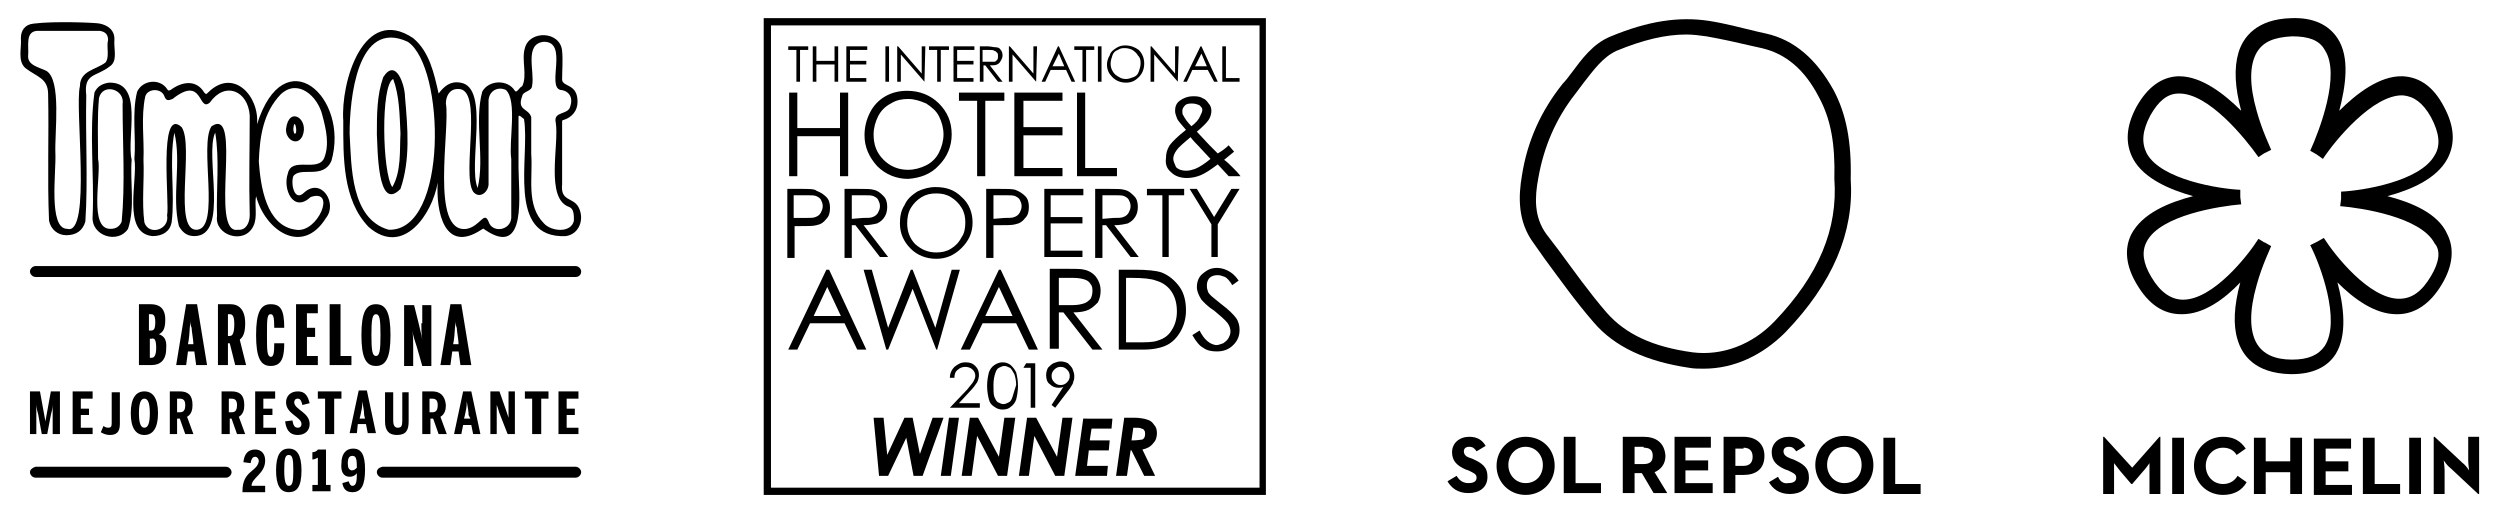 <?xml version="1.0" encoding="utf-8"?>
<!-- Generator: Adobe Illustrator 24.3.0, SVG Export Plug-In . SVG Version: 6.00 Build 0)  -->
<svg version="1.1" id="Capa_1" xmlns="http://www.w3.org/2000/svg" xmlns:xlink="http://www.w3.org/1999/xlink" x="0px" y="0px"
	 viewBox="0 0 275.3 56.5" style="enable-background:new 0 0 275.3 56.5;" xml:space="preserve">
<path d="M195.8,52.5l-1,0.6c0.4,0.7,1.1,1.3,2.3,1.3c1.2,0,2.1-0.6,2.1-1.8c0-1.1-0.6-1.5-1.7-2l-0.3-0.1c-0.5-0.2-0.8-0.4-0.8-0.8
	c0-0.3,0.2-0.5,0.6-0.5c0.4,0,0.6,0.2,0.8,0.5l1-0.6c-0.4-0.7-1-1-1.8-1c-1.1,0-1.9,0.7-1.9,1.7c0,1,0.6,1.5,1.5,1.9l0.3,0.1
	c0.6,0.3,0.9,0.4,0.9,0.8c0,0.4-0.3,0.6-0.9,0.6C196.4,53.3,196,53,195.8,52.5 M192,49.3c0.6,0,1,0.3,1,1c0,0.7-0.4,1-1,1h-0.9v-1.9
	H192z M192,48.1h-2.2v6.2h1.3v-2h0.9c1.3,0,2.3-0.6,2.3-2.1C194.3,48.8,193.3,48.1,192,48.1 M188.5,48.1h-4.1v6.2h4.2v-1.1h-3v-1.4
	h2.5v-1.1h-2.5v-1.4h2.8V48.1z M181,49.3c0.6,0,1,0.2,1,0.9c0,0.7-0.4,0.9-1,0.9h-1v-1.9H181z M181,48.1h-2.3v6.2h1.3v-2.2h0.8
	l1.3,2.2h1.5l-1.4-2.3c0.7-0.3,1.2-0.9,1.2-1.8C183.3,48.7,182.3,48.1,181,48.1 M173.5,48.1h-1.3v6.2h4.1v-1.1h-2.8V48.1z
	 M161.2,49.7c0-0.3,0.2-0.5,0.6-0.5c0.4,0,0.6,0.2,0.8,0.5l1-0.6c-0.4-0.7-1-1-1.8-1c-1.1,0-1.9,0.7-1.9,1.7c0,1,0.6,1.5,1.5,1.9
	l0.3,0.1c0.6,0.3,0.9,0.4,0.9,0.8c0,0.4-0.3,0.6-0.9,0.6c-0.6,0-1-0.3-1.3-0.8l-1,0.6c0.4,0.7,1.1,1.3,2.3,1.3
	c1.2,0,2.1-0.6,2.1-1.8c0-1.1-0.6-1.5-1.7-2l-0.3-0.1C161.5,50.3,161.2,50.1,161.2,49.7 M168,49.2c1.1,0,1.9,0.9,1.9,2
	c0,1.2-0.8,2-1.9,2c-1.1,0-1.9-0.9-1.9-2C166.1,50.1,166.9,49.2,168,49.2 M168,48.1c-1.8,0-3.2,1.4-3.2,3.2c0,1.8,1.4,3.2,3.2,3.2
	c1.8,0,3.2-1.4,3.2-3.2C171.2,49.4,169.8,48.1,168,48.1 M195.4,35.4c-2.5,2.6-5.8,3.8-9,3.4c-4.4-0.6-7.4-2-9.5-4.4
	c-1.9-2.2-3.6-4.6-5.3-6.9l-1.3-1.7c-1.4-1.9-1.3-4.1-0.9-6.2c0.6-3.4,1.9-6.5,4.1-9.3c0.3-0.4,0.6-0.8,0.9-1.2
	c1.1-1.4,2.1-2.8,3.6-3.5c2.9-1.2,5.4-1.8,7.7-1.8c0.7,0,1.5,0.1,2.2,0.2c1.7,0.3,3.5,0.7,5.2,1.1l0.9,0.2c2.6,0.6,4.7,2.3,6.3,5.4
	c1.3,2.4,1.8,5.1,1.7,9l0,0l0,0C202.4,25.2,200.3,30.3,195.4,35.4 M196.6,36.6c5.2-5.4,7.6-11,7.2-16.9c0.1-4.1-0.5-7.2-1.9-9.8
	c-1.9-3.4-4.3-5.5-7.4-6.2l-0.9-0.2c-1.7-0.4-3.5-0.9-5.4-1.2c-3.3-0.5-6.7,0-10.8,1.7c-2,0.8-3.2,2.5-4.4,4.1
	c-0.3,0.4-0.6,0.8-0.9,1.1c-2.4,3-3.9,6.3-4.5,10.1c-0.4,2.3-0.5,5.1,1.3,7.5l1.2,1.7c1.7,2.3,3.4,4.7,5.4,7c2.3,2.7,5.8,4.3,10.5,5
	c0.5,0.1,1.1,0.1,1.6,0.1C191,40.6,194.1,39.1,196.6,36.6 M205,51.2c0,1.2-0.8,2-1.9,2c-1.1,0-1.9-0.9-1.9-2c0-1.2,0.8-2,1.9-2
	C204.3,49.2,205,50.1,205,51.2 M206.3,51.2c0-1.8-1.4-3.2-3.2-3.2c-1.8,0-3.2,1.4-3.2,3.2c0,1.8,1.4,3.2,3.2,3.2
	C204.9,54.4,206.3,53.1,206.3,51.2 M211.5,54.4v-1.1h-2.8v-5.1h-1.3v6.2H211.5z"/>
<path d="M266.6,48.2h-1.3v6.2h1.3V48.2z M260.2,54.4h4.1v-1.1h-2.8v-5.1h-1.3V54.4z M256.1,53.3v-1.4h2.5v-1.1h-2.5v-1.4h2.8v-1.1
	h-4.1v6.2h4.2v-1.1H256.1z M252.2,48.2v2.6h-2.7v-2.6h-1.3v6.2h1.3V52h2.7v2.4h1.3v-6.2H252.2z M241.6,51.3c0,1.8,1.4,3.2,3.2,3.2
	c1.2,0,2.1-0.5,2.6-1.4l-1-0.7c-0.3,0.5-0.8,0.9-1.6,0.9c-1.1,0-1.9-0.9-1.9-2s0.8-2,1.9-2c0.7,0,1.2,0.3,1.5,0.8l1-0.7
	c-0.6-0.9-1.4-1.3-2.5-1.3C243,48.1,241.6,49.5,241.6,51.3 M240.5,48.2h-1.3v6.2h1.3V48.2z M234.8,51.5l-3.1-3.4h-0.1v6.3h1.2v-2.3
	c0-0.4,0-1.1,0-1.1s0.4,0.5,0.7,0.9l1.2,1.4h0.1l1.2-1.4c0.3-0.3,0.7-0.9,0.7-0.9s0,0.7,0,1.1v2.3h1.2v-6.3h-0.1L234.8,51.5z
	 M267.7,30.4c-1,1.7-2.1,2.5-3.5,2.5h0c-3.3,0-7.1-4.8-8.3-6.7l-0.7,0.4l-0.8,0.4c1.1,2.1,3.4,8.3,1.6,11.1c-0.7,1-1.8,1.5-3.6,1.5
	c-1.9,0-3.2-0.6-3.9-1.8c-0.8-1.4-0.8-3.6,0-6.4c0.6-2.2,1.5-4,1.6-4.3l-0.7-0.4c0,0-0.1,0-0.2-0.1l-0.5-0.3c-1.2,1.9-5,6.7-8.3,6.7
	h0c-1.3,0-2.5-0.8-3.5-2.5c-0.9-1.5-1.1-2.8-0.5-3.9c1.5-2.9,8-3.9,10.4-4.1l-0.1-0.8l0-0.8c-2.3-0.1-8.7-1.1-10.3-4
	c-0.6-1.2-0.5-2.5,0.4-4.2c0.9-1.6,1.9-2.4,3.1-2.4c3.3-0.1,7.4,5,8.8,7l0.6-0.4c0.4-0.2,0.8-0.4,0.8-0.4c-0.1-0.3-1-2.1-1.6-4.3
	c-0.8-2.8-0.8-5,0-6.4c0.7-1.2,1.9-1.7,3.9-1.8c1.8,0,3,0.4,3.6,1.5c1.8,2.7-0.6,8.9-1.6,11.1l0.7,0.4l0.7,0.5c1.3-2,5.5-7.1,8.8-7
	c1.2,0.1,2.2,0.8,3.1,2.4c0.9,1.7,1.1,3.1,0.4,4.2c-1.6,2.9-8,3.9-10.3,4l0,0.8l-0.1,0.8c2.4,0.2,8.9,1.2,10.4,4.1
	C268.8,27.6,268.6,28.9,267.7,30.4 M262.9,21.6c2.6-0.7,5.4-1.9,6.6-4.1c0.9-1.7,0.8-3.6-0.4-5.8c-1.1-2.1-2.6-3.2-4.5-3.3
	c-2.5-0.1-5.1,1.9-7,3.8c0.7-2.7,1.2-5.9-0.2-8c-1-1.5-2.7-2.3-5.1-2.2c-3.8,0.1-5.3,2.1-5.8,3.8c-0.5,1.7-0.4,3.8,0.3,6.4
	c-1.9-1.9-4.4-3.8-6.8-3.8c-0.1,0-0.1,0-0.2,0c-1.8,0.1-3.3,1.2-4.5,3.3c-1.2,2.2-1.3,4.1-0.4,5.8c1.2,2.2,4.1,3.4,6.6,4.1
	c-2.7,0.7-5.6,1.9-6.8,4.2c-0.8,1.6-0.6,3.5,0.6,5.5c1.3,2.2,2.9,3.3,4.9,3.3h0.1c2.4,0,4.7-1.7,6.4-3.5c-0.7,2.6-0.8,4.7-0.3,6.3
	c0.5,1.7,1.9,3.7,5.8,3.8c0.1,0,0.1,0,0.2,0c2.3,0,3.9-0.8,4.8-2.2c1.3-2.1,0.9-5.3,0.2-7.9c1.8,1.8,4.1,3.5,6.5,3.5h0.1
	c1.9,0,3.6-1.1,4.9-3.3c1.2-2,1.4-3.9,0.6-5.5C268.5,23.5,265.6,22.3,262.9,21.6 M273,54.4v-6.3h-1.2v2.6c0,0.4,0.1,1.1,0.1,1.1
	s-0.4-0.6-0.7-0.8l-3.1-2.9h-0.1v6.3h1.2v-2.6c0-0.4-0.1-1.1-0.1-1.1s0.4,0.6,0.7,0.8l3.1,2.9H273z"/>
<path d="M41.5,52c0,0.3,0.3,0.6,0.6,0.6h21.3c0.3,0,0.6-0.3,0.6-0.6c0-0.3-0.3-0.6-0.6-0.6H42.1C41.7,51.5,41.5,51.7,41.5,52
	 M62.4,47.1v-1.4h0.9V45h-0.9v-1.1h1.3v-0.8h-2.2v4.7h2.2v-0.7H62.4z M59.6,47.8v-3.9h0.8v-0.8h-2.6v0.8h0.8v3.9H59.6z M56,43.1V46
	h0c-0.1-0.3-0.2-0.6-0.3-0.9l-0.7-2H54v4.7h0.7v-3.2h0c0.1,0.2,0.2,0.6,0.3,0.9l0.9,2.3h0.8v-4.7H56z M46.4,35.6
	c0,0.5,0,1.2,0.1,1.8h0c-0.1-0.6-0.3-1.3-0.4-1.8l-0.5-2h-1.1v6.7h1v-2.1c0-0.4,0-1.4-0.1-1.8h0c0.1,0.6,0.3,1.2,0.5,1.8l0.6,2.1h1
	v-6.7h-1V35.6z M44.3,43.1v3.2c0,0.6-0.1,0.8-0.5,0.8c-0.3,0-0.5-0.2-0.5-0.8v-3.1h-0.9v3.2c0,1,0.4,1.5,1.3,1.5
	c1,0,1.3-0.5,1.3-1.5v-3.2H44.3z M41.9,36.9c0,1.7-0.1,2.3-0.5,2.3c-0.4,0-0.5-0.6-0.5-2.3s0.1-2.3,0.5-2.3
	C41.8,34.6,41.9,35.1,41.9,36.9 M43,36.9c0-2.5-0.5-3.4-1.6-3.4c-1.1,0-1.6,0.9-1.6,3.4c0,2.5,0.5,3.4,1.6,3.4
	C42.5,40.3,43,39.4,43,36.9 M47.6,43.9c0.4,0,0.6,0.2,0.6,0.7c0,0.6-0.2,0.8-0.6,0.8h-0.3v-1.5H47.6z M47.6,43.1h-1.1v4.7h0.9v-1.7
	h0.3l0.6,1.7h0.9l-0.7-1.9c0.5-0.3,0.6-0.8,0.6-1.3C49,43.5,48.4,43.1,47.6,43.1 M49.9,37.9c0.1-0.4,0.2-1.5,0.2-1.8
	c0-0.2,0.1-0.5,0.1-0.7h0c0,0.3,0,0.5,0.1,0.7c0,0.3,0.2,1.4,0.2,1.8H49.9z M49.6,33.5l-1.1,6.7h1.1l0.2-1.5h0.7l0.2,1.5h1.2
	l-1.1-6.7H49.6z M51.8,46.1h-0.7l0.1-0.4c0.1-0.5,0.2-0.8,0.2-1.5h0c0.1,0.7,0.2,1,0.2,1.5L51.8,46.1z M52.9,47.8l-1-4.7H51l-1,4.7
	h0.8l0.2-1h0.9l0.2,1H52.9z M39.6,46.1l0.1-0.4c0.1-0.5,0.2-0.8,0.2-1.5h0c0.1,0.7,0.2,1,0.2,1.5l0.1,0.4H39.6z M39.4,46.7h0.9
	l0.2,1h0.9l-1-4.7h-0.9l-1,4.7h0.8L39.4,46.7z M36.3,40.2h2.4v-1h-1.2v-5.7h-1.2V40.2z M38.3,51c0-0.6,0.2-0.8,0.5-0.8
	c0.4,0,0.5,0.3,0.5,1.3c-0.2,0.2-0.3,0.3-0.6,0.3C38.4,51.7,38.3,51.5,38.3,51 M38.5,52.5c0.3,0,0.6-0.1,0.8-0.4
	c0,1-0.1,1.4-0.5,1.4c-0.2,0-0.3-0.2-0.4-0.5l-0.7,0.2c0.1,0.6,0.4,1,1.1,1c1,0,1.4-0.8,1.4-2.5c0-1.6-0.4-2.3-1.3-2.3
	c-0.9,0-1.3,0.7-1.3,1.6C37.5,51.9,37.8,52.5,38.5,52.5 M36.8,47.8v-3.9h0.8v-0.8h-2.6v0.8h0.8v3.9H36.8z M35,53.4h-0.6v0.7h2v-0.7
	h-0.5v-3.9H35c-0.1,0.2-0.4,0.3-0.6,0.3v0.8c0.2,0,0.4-0.1,0.6-0.2V53.4z M33.8,39.2v-2.1h0.9v-1h-0.9v-1.6H35v-1h-2.4v6.7H35v-1
	H33.8z M32.8,47.9c0.8,0,1.3-0.5,1.3-1.2c0-1.3-1.7-1.6-1.7-2.4c0-0.2,0.1-0.4,0.4-0.4c0.3,0,0.4,0.3,0.5,0.7l0.8-0.2
	c-0.2-0.8-0.5-1.3-1.3-1.3c-0.8,0-1.3,0.5-1.3,1.2c0,1.3,1.7,1.6,1.7,2.4c0,0.2-0.1,0.4-0.4,0.4c-0.4,0-0.5-0.3-0.6-0.8l-0.8,0.1
	C31.5,47.2,31.8,47.9,32.8,47.9 M31.3,51.8c0-1.3,0.1-1.7,0.5-1.7c0.4,0,0.5,0.4,0.5,1.7c0,1.3-0.1,1.7-0.5,1.7
	C31.5,53.5,31.3,53.1,31.3,51.8 M30.4,51.8c0,1.7,0.5,2.4,1.4,2.4c0.9,0,1.4-0.6,1.4-2.4c0-1.7-0.5-2.4-1.4-2.4
	C30.9,49.4,30.4,50.1,30.4,51.8 M29.4,36.9c0-1.7,0-2.3,0.4-2.3c0.3,0,0.4,0.3,0.4,1.5l1.1,0c0-2-0.4-2.6-1.5-2.6
	c-1.1,0-1.6,0.9-1.6,3.4s0.5,3.4,1.6,3.4c1.3,0,1.5-1.1,1.5-2.5l-1.1,0c0,1.2-0.1,1.5-0.4,1.5C29.4,39.2,29.4,38.6,29.4,36.9
	 M28.2,47.8h2.2v-0.7H29v-1.4H30V45H29v-1.1h1.3v-0.8h-2.2V47.8z M26.7,54.1v0.1h2.5v-0.7h-1.5c0-0.9,1.5-1.3,1.5-2.8
	c0-0.7-0.4-1.2-1.1-1.2c-0.8,0-1.2,0.5-1.3,1.4l0.8,0.1c0.1-0.6,0.3-0.7,0.5-0.7c0.2,0,0.4,0.2,0.4,0.5C28.3,52,26.7,51.8,26.7,54.1
	 M25.8,35.7c0,1-0.2,1.3-0.5,1.3h-0.2v-2.4h0.2C25.6,34.6,25.8,34.8,25.8,35.7 M27.1,40.2l-0.7-2.8c0.4-0.3,0.6-0.8,0.6-1.8
	c0-1.5-0.7-2.1-1.6-2.1H24v6.7h1.1v-2.4h0.2l0.6,2.4H27.1z M25.2,45.4v-1.5h0.3c0.4,0,0.6,0.2,0.6,0.7c0,0.6-0.2,0.8-0.6,0.8H25.2z
	 M25.2,46.1h0.3l0.6,1.7H27l-0.7-1.9c0.5-0.3,0.6-0.8,0.6-1.3c0-1.1-0.5-1.5-1.4-1.5h-1.1v4.7h0.9V46.1z M3.3,52
	c0,0.3,0.3,0.6,0.6,0.6h21c0.3,0,0.6-0.3,0.6-0.6c0-0.3-0.3-0.6-0.6-0.6h-21C3.6,51.5,3.3,51.7,3.3,52 M19.5,45.4v-1.5h0.3
	c0.4,0,0.6,0.2,0.6,0.7c0,0.6-0.2,0.8-0.6,0.8H19.5z M19.5,47.8v-1.7h0.3l0.6,1.7h0.9l-0.7-1.9c0.5-0.3,0.6-0.8,0.6-1.3
	c0-1.1-0.5-1.5-1.4-1.5h-1.1v4.7H19.5z M20.7,37.9c0.1-0.4,0.2-1.5,0.2-1.8c0-0.2,0.1-0.5,0.1-0.7h0c0,0.3,0,0.5,0.1,0.7
	c0,0.3,0.2,1.4,0.2,1.8H20.7z M20.5,33.5l-1.1,6.7h1.1l0.2-1.5h0.7l0.2,1.5h1.2l-1.1-6.7H20.5z M17.2,38.3c0,0.8-0.2,1.1-0.5,1.1
	h-0.2v-2.1h0.2C17,37.2,17.2,37.4,17.2,38.3 M17.1,35.5c0,0.8-0.2,0.9-0.5,0.9h-0.2v-1.8h0.2C16.9,34.6,17.1,34.7,17.1,35.5
	 M17.5,36.8L17.5,36.8c0.4-0.2,0.7-0.5,0.7-1.6c0-1.3-0.7-1.7-1.6-1.7h-1.3v6.7h1.4c0.9,0,1.6-0.5,1.6-1.8
	C18.4,37.3,18,37,17.5,36.8 M15.9,43.9c0.4,0,0.6,0.5,0.6,1.6c0,1.1-0.2,1.6-0.6,1.6c-0.4,0-0.6-0.5-0.6-1.6
	C15.3,44.4,15.5,43.9,15.9,43.9 M15.9,43.1c-0.9,0-1.5,0.7-1.5,2.4c0,1.7,0.6,2.4,1.5,2.4c0.9,0,1.5-0.7,1.5-2.4
	C17.4,43.8,16.8,43.1,15.9,43.1 M12.3,43.1v3.5c0,0.4-0.1,0.5-0.4,0.5c-0.2,0-0.4-0.1-0.5-0.2l-0.3,0.7c0.2,0.1,0.5,0.3,1,0.3
	c0.7,0,1.1-0.3,1.1-1.2v-3.5H12.3z M8.9,47.1v-1.4h0.9V45H8.9v-1.1h1.3v-0.8H8v4.7h2.2v-0.7H8.9z M4.4,43.1H3.3v4.7H4v-3.3h0
	c0,0.3,0.1,0.8,0.2,1.1l0.4,2.2h0.6l0.4-2.1c0.1-0.4,0.2-0.7,0.2-1.2h0v3.3h0.8v-4.7H5.6L5,46.4h0L4.4,43.1z M11.6,6.9
	c-1.1,0.8-2.8,0.9-2.8,2.6c-0.6,2.3,1.3,16.5-1.4,15.7c-2.1,0-1.2-6.3-1.3-8.3C6,14.6,6.8,8.8,5.1,7.8C4.3,7.4,3,7.2,3.1,6.1
	c0.1-1-0.4-2.8,1.2-2.7c2.2,0,4.5,0,6.7,0c0.6,0.1,0.9,0.4,0.9,1C11.7,5.2,12.1,6.3,11.6,6.9 M12.6,4.3c0-1-0.7-1.5-1.6-1.7
	c-0.3-0.1-5-0.3-7.3,0c-1,0.1-1.4,0.8-1.4,1.6c0.1,1.1-0.4,2.5,0.5,3.3c1.3,1,2.5,1.1,2.5,2.9c0.1,4.6-0.1,9.3,0.1,13.9
	c0.2,1,1,1.6,1.9,1.6c1.1,0,1.8-0.5,2.1-1.5c0.3-4.6,0-9.2,0.1-13.9c-0.3-2.5,1.1-2,2.6-3.2C13,6.7,12.5,5.4,12.6,4.3 M13.4,24.4
	c-0.2,0.5-0.6,0.8-1.2,0.8c-2.5,0.1-1-6-1.4-7.7c0-2.2-0.1-4.5,0.1-6.7c0.4-1.7,2.9-1,2.6,0.7C13.5,15.8,13.8,20.2,13.4,24.4
	 M12,9.1c-0.7,0.1-1.3,0.4-1.6,1.1c-0.6,4.4,0,9.1-0.2,13.6c-0.2,2.2,2.8,3.1,3.9,1.4c0.8-2.4,0.2-5.1,0.4-7.6
	C13.9,15.1,15.9,9,12,9.1 M32.6,14.6c-0.2,0.4-0.3-0.2-0.3-0.4C32.4,13,32.7,14.1,32.6,14.6 M33.3,15c0.8-1.9-1.5-3.4-1.8-0.8
	C31.4,15.3,32.7,16.2,33.3,15 M35.7,17.4c-0.7,1.6-3.6-0.2-4,1.7c-0.6,1.7,0.6,4.4,2.5,2.6c2.9-1,0.8,4-1.6,3.6
	c-3.3-0.4-3.9-4.8-4.1-7.5c0.1-2.8,0.5-5.4,2.4-7.4c1.9-1.8,4.1,0.2,4.6,2.3C35.9,14.2,36.3,15.9,35.7,17.4 M27.5,23.7
	c0,0.8-0.4,1.7-1.3,1.6c-3.2,0.6,0.6-13.7-2.9-11.4c-1.4,2,1,11.2-1.6,11.4c-2.7,0.2-0.3-9.3-1.7-11.3c-2.6-2.4-1.3,8.5-1.6,9.7
	c0.3,1.6-2,2.3-2.5,0.8c-0.3-2.3,0-4.6-0.1-6.9c0.1-2.3-0.3-4.7,0.2-7c0.3-0.9,1.8-0.9,2.1,0c0.2,0.5,0.4,0.5,0.9,0.3
	c3.4-2.7,2.8,1.5,4.1,0.4c1.7-2.4,4.2-1.3,4.4,1.4C27.5,16.3,27.4,20,27.5,23.7 M36.5,17.7c2-7-5.2-13.5-8.2-4
	c0.3-3.1-2.6-6.3-5.4-3.5c-0.2,0.2-0.2,0.2-0.4,0C21.6,8.7,20,9,18.8,9.9c-0.2,0.1-0.3,0.1-0.4-0.1c-0.8-1.2-2.7-1-3.3,0.3
	c-0.6,2.4-0.1,5-0.3,7.4c0.4,2.3-1.4,8.2,2,8.5c1.1,0,1.9-0.5,2.1-1.5c0.4-3.2-0.3-6.7,0.3-9.9c0.8,3.3-0.3,7,0.5,10.3
	c0.4,0.7,0.9,1.1,1.7,1.1c3.9,0,1.1-8.9,2.3-11.4c0.5,3,0.1,6.2,0.2,9.2c-0.3,2.1,3,3.2,4,1.1c0.5-1,0.1-2.3,0.3-3.3
	c1,3.8,5.1,6.6,7.7,2.4c1.3-1.6-0.5-4.5-2.4-2.8c-1.1,1.1-1.5-1-1.2-1.8C33.1,18.3,35.6,19.8,36.5,17.7 M44.1,14.7
	c-0.1,1.9,0.1,4.2-0.9,5.9c-1.1-1.5-1.3-11.3,0.1-11.9C44,10.6,44,12.7,44.1,14.7 M44.1,20.8c1.1-3.2,0.8-6.7,0.5-10.1
	c0-1.3-1-4.4-2.4-2.2c-0.7,2-0.7,4.1-0.7,6.3C41.6,16.1,41.5,23.5,44.1,20.8 M63.2,24.3c-0.3,1.4-2.5,1.2-3.3,0.3
	c-2-2-1.2-5.1-1.4-7.6c0-1.4,0-2.7,0-4.1c-0.3-1-1.6-0.7-1-2.3c0.1-0.6,1.1-0.5,1.1-1.2c0.3-1.5-0.9-4.6,1.3-4.8
	c2.7,0,0.3,4.9,1.8,5.3c1.1,0.1,1.4,1,1.1,1.8c-0.2,1-1.9,0.5-1.6,1.8c0.4,2.4-1.2,8.4,1.5,9.3C63.2,23,63.2,23.7,63.2,24.3
	 M56.3,17.5c0,2.2,0,4.3,0,6.5c-0.1,1.4-2.1,1.7-2.5,0.4c-0.5-1.2-0.9,0.5-2.4,0.8c-4.1,0.6-1.8-11.1-2.3-13.8
	c0-0.8,0.4-1.6,1.3-1.6c2.9-0.2,0.4,9.3,1.7,11.3c0.7,0.9,1.8,0,1.7-1c0-3,0-6.1,0-9.1c0.1-1,1-1.5,1.9-1.1
	C57,11.1,56,15.6,56.3,17.5 M42.8,25.3c-4.2-1.2-4.1-7-4.3-10.6C38.5,11,39.3,2,44.9,4.6C49,7.3,49.4,25.5,42.8,25.3 M63.7,22.8
	c-0.6-1.1-2-0.6-1.8-2.5c0-2.3,0-4.5,0-6.8c0-0.2,0-0.3,0.2-0.3c0.9-0.3,1.5-1,1.5-2c0-2-1.6-1.6-1.7-2.4c0-1.1,0.1-2.2,0-3.2
	c-0.2-2.2-3.6-2.3-4.1-0.3c-0.4,1.3,0.3,3-0.3,4.2c-0.3,0.1-0.6,0.8-0.8,0.5c-0.8-1.3-2.9-1.2-3.6,0.1c-0.9,3.4,0.3,7.2-0.5,10.6
	c-1.1-2.5,1.4-11.1-1.9-11.6c-1.1-0.2-1.8,0.4-2.4,1.2c-0.5-2.2-1-4.6-2.8-6.1c-5.5-3.7-8,4.9-7.7,9.1c0,4-0.1,8.7,2.8,11.7
	c3.8,3.3,7-1.4,7.6-4.9C48,23.2,48.9,28,53,25.3c0.2-0.1,0.2-0.2,0.4,0c4.7,3.2,3.7-4.1,3.7-6.8c0-1.9,0-3.8,0-5.7
	c0.1-0.2,0.4,0.2,0.6,0.3c0.7,4.1-2,13.2,4.6,12.9C63.8,25.8,64.4,24.1,63.7,22.8 M64,29.9c0-0.3-0.3-0.6-0.6-0.6H3.9
	c-0.3,0-0.6,0.3-0.6,0.6c0,0.3,0.3,0.6,0.6,0.6h59.5C63.7,30.5,64,30.3,64,29.9"/>
<path d="M88.1,5.5h0.9V5.1h-2.2v0.4h0.9V9h0.4V5.5z M91.9,9h0.4V5.1h-0.4v1.6h-2V5.1h-0.4V9h0.4V7.1h2V9z M92.5,10.2v3.9h-4.7v-3.9
	h-0.9v9.2h0.9V15h4.7v4.4h0.9v-9.2H92.5z M93.8,24.1v-2.6h1.3c0.5,0,0.9,0,1.1,0.1c0.2,0.1,0.4,0.2,0.5,0.4c0.1,0.2,0.2,0.4,0.2,0.7
	c0,0.3-0.1,0.5-0.2,0.7c-0.1,0.2-0.3,0.4-0.6,0.5c-0.2,0.1-0.6,0.1-1.1,0.1L93.8,24.1z M93.8,28.3v-3.5h0.4l2.7,3.5h0.9l-2.7-3.5
	c0.6,0,1.1-0.1,1.5-0.2c0.4-0.2,0.6-0.4,0.8-0.7c0.2-0.3,0.3-0.7,0.3-1.1c0-0.5-0.1-0.9-0.4-1.2c-0.3-0.3-0.6-0.6-1.1-0.7
	c-0.3-0.1-0.9-0.1-1.7-0.1H93v7.6H93.8z M111.5,34.8h-3l1.5-3.2L111.5,34.8z M111.9,35.6l1.4,2.9h1l-4.1-8.8h-0.2l-4.2,8.8h1
	l1.4-2.9H111.9z M114,40h-1l-0.3,0.5h0.8v4.4h0.5V40z M116.6,33.6v-3h1.6c0.6,0,1,0.1,1.3,0.2c0.3,0.1,0.5,0.3,0.6,0.5
	c0.2,0.2,0.2,0.5,0.2,0.8c0,0.3-0.1,0.6-0.2,0.8c-0.2,0.2-0.4,0.4-0.7,0.5c-0.3,0.1-0.7,0.2-1.3,0.2L116.6,33.6z M116.6,38.5v-4.1
	h0.5l3.2,4.1h1.1l-3.2-4.1c0.7,0,1.3-0.1,1.7-0.3c0.4-0.2,0.7-0.5,1-0.8c0.2-0.4,0.3-0.8,0.3-1.3c0-0.6-0.2-1.1-0.5-1.5
	c-0.3-0.4-0.8-0.7-1.3-0.8c-0.3-0.1-1-0.1-2-0.1h-1.8v8.8H116.6z M121.4,24.1v-2.6h1.3c0.5,0,0.9,0,1.1,0.1c0.2,0.1,0.4,0.2,0.5,0.4
	c0.1,0.2,0.2,0.4,0.2,0.7c0,0.3-0.1,0.5-0.2,0.7c-0.1,0.2-0.3,0.4-0.6,0.5c-0.2,0.1-0.6,0.1-1.1,0.1L121.4,24.1z M121.4,28.3v-3.5
	h0.4l2.7,3.5h0.9l-2.7-3.5c0.6,0,1.1-0.1,1.5-0.2c0.4-0.2,0.6-0.4,0.8-0.7c0.2-0.3,0.3-0.7,0.3-1.1c0-0.5-0.1-0.9-0.4-1.2
	c-0.3-0.3-0.6-0.6-1.1-0.7c-0.3-0.1-0.9-0.1-1.7-0.1h-1.5v7.6H121.4z M118.6,19.4h4.4v-0.9h-3.5v-8.3h-0.9V19.4z M114.9,28.3h4.3
	v-0.7h-3.5v-3h3.5v-0.7h-3.5v-2.4h3.6v-0.7h-4.3V28.3z M111.8,19.4h5.2v-0.9h-4.3v-3.6h4.3V14h-4.3v-2.9h4.3v-0.9h-5.3V19.4z
	 M109.4,24.1v-2.6h1.3c0.5,0,0.9,0,1.1,0.1c0.2,0.1,0.4,0.2,0.5,0.4s0.2,0.4,0.2,0.7c0,0.3-0.1,0.5-0.2,0.7
	c-0.1,0.2-0.3,0.4-0.6,0.5c-0.2,0.1-0.6,0.1-1.1,0.1L109.4,24.1z M109.4,28.3v-3.5h0.5c0.9,0,1.6,0,1.9-0.1c0.5-0.1,0.8-0.3,1.1-0.7
	c0.3-0.3,0.4-0.7,0.4-1.2c0-0.5-0.1-0.9-0.4-1.2c-0.3-0.3-0.6-0.5-1.1-0.7c-0.3-0.1-0.9-0.1-1.7-0.1h-1.5v7.6H109.4z M104.7,27.4
	c-0.5,0.3-1,0.4-1.6,0.4c-0.9,0-1.6-0.3-2.3-0.9c-0.6-0.6-0.9-1.4-0.9-2.3c0-0.6,0.1-1.2,0.4-1.7c0.3-0.5,0.7-0.9,1.2-1.2
	c0.5-0.3,1-0.4,1.6-0.4c0.6,0,1.1,0.1,1.6,0.4c0.5,0.3,0.9,0.7,1.2,1.2c0.3,0.5,0.4,1,0.4,1.6c0,0.6-0.1,1.2-0.4,1.6
	C105.6,26.7,105.2,27.1,104.7,27.4 M103.1,28.5c1.1,0,2-0.4,2.8-1.2c0.8-0.8,1.2-1.7,1.2-2.8c0-1.1-0.4-2.1-1.2-2.8
	c-0.8-0.8-1.7-1.1-2.9-1.1c-0.7,0-1.4,0.2-2,0.5c-0.6,0.4-1.1,0.8-1.4,1.5c-0.4,0.6-0.5,1.3-0.5,2c0,1.1,0.4,2,1.2,2.8
	C101,28.1,102,28.5,103.1,28.5 M104.6,44.9h3.3v-0.5h-2.3l1.2-1.3c0.4-0.4,0.6-0.7,0.8-1c0.1-0.2,0.2-0.5,0.2-0.8
	c0-0.4-0.1-0.7-0.4-1c-0.3-0.3-0.6-0.4-1.1-0.4c-0.5,0-0.8,0.2-1.2,0.5c-0.3,0.3-0.5,0.7-0.5,1.2h0.5c0-0.4,0.1-0.7,0.4-0.9
	c0.2-0.2,0.5-0.3,0.8-0.3c0.3,0,0.6,0.1,0.8,0.3c0.2,0.2,0.3,0.4,0.3,0.7c0,0.2-0.1,0.4-0.2,0.6c-0.1,0.2-0.4,0.5-0.7,0.9
	L104.6,44.9z M103.2,38.5l2.5-8.8h-0.9l-1.8,6.4l-2.5-6.4h-0.2l-2.5,6.4L96,29.7h-0.9l2.5,8.8h0.2l2.7-6.7l2.6,6.7H103.2z M93.6,5.5
	h1.9V5.1h-2.3V9h2.2V8.6h-1.8V7.1h1.8V6.7h-1.8V5.5z M97.5,9h0.4V5.1h-0.4V9z M101.8,9L101.8,9l0.1-3.9h-0.4v3l-2.6-3h-0.1V9h0.4V6
	L101.8,9z M103.6,5.5h0.9V5.1h-2.2v0.4h0.9V9h0.4V5.5z M103.9,14.8c0,0.7-0.2,1.4-0.5,2c-0.3,0.6-0.8,1.1-1.4,1.4
	c-0.6,0.3-1.3,0.5-2,0.5c-1.1,0-2-0.4-2.7-1.1c-0.8-0.8-1.1-1.7-1.1-2.8c0-0.7,0.2-1.4,0.5-2c0.3-0.6,0.8-1.1,1.4-1.4
	c0.6-0.4,1.3-0.5,1.9-0.5c0.7,0,1.3,0.2,2,0.5c0.6,0.4,1.1,0.8,1.4,1.4C103.7,13.4,103.9,14.1,103.9,14.8 M103.4,18.2
	c0.9-0.9,1.4-2.1,1.4-3.4c0-1.4-0.5-2.5-1.4-3.4c-0.9-0.9-2.1-1.4-3.5-1.4c-0.9,0-1.7,0.2-2.4,0.6c-0.7,0.4-1.3,1-1.7,1.8
	c-0.4,0.8-0.6,1.6-0.6,2.5c0,1.3,0.5,2.4,1.4,3.4c0.9,0.9,2.1,1.4,3.4,1.4C101.3,19.6,102.5,19.2,103.4,18.2 M105.4,5.5h1.9V5.1H105
	V9h2.2V8.6h-1.8V7.1h1.8V6.7h-1.8V5.5z M108.9,6.8l-0.7,0V5.5h0.7c0.3,0,0.5,0,0.6,0.1c0.1,0,0.2,0.1,0.3,0.2
	c0.1,0.1,0.1,0.2,0.1,0.4c0,0.1,0,0.3-0.1,0.4c-0.1,0.1-0.2,0.2-0.3,0.2C109.4,6.8,109.2,6.8,108.9,6.8 M110.4,9L109,7.2
	c0.3,0,0.6,0,0.8-0.1c0.2-0.1,0.3-0.2,0.4-0.4c0.1-0.2,0.2-0.3,0.2-0.6c0-0.3-0.1-0.5-0.2-0.6c-0.1-0.2-0.3-0.3-0.6-0.3
	c-0.2,0-0.5-0.1-0.9-0.1h-0.8V9h0.4V7.2h0.2l1.4,1.8H110.4z M108.6,11.1h2v-0.9h-5v0.9h2v8.3h0.9V11.1z M114.1,9L114.1,9l0.1-3.9
	h-0.4v3l-2.6-3h-0.1V9h0.4V6L114.1,9z M117.2,7.3h-1.3l0.7-1.4L117.2,7.3z M118.4,9l-1.8-3.9h-0.1L114.7,9h0.4l0.6-1.3h1.7L118,9
	H118.4z M119.6,5.5h0.9V5.1h-2.2v0.4h0.9V9h0.4V5.5z M120.9,9h0.4V5.1h-0.4V9z M125.6,7c0,0.3-0.1,0.6-0.2,0.9
	c-0.1,0.3-0.3,0.5-0.6,0.6c-0.3,0.1-0.5,0.2-0.8,0.2c-0.5,0-0.8-0.2-1.2-0.5c-0.3-0.3-0.5-0.7-0.5-1.2c0-0.3,0.1-0.6,0.2-0.9
	c0.1-0.3,0.3-0.5,0.6-0.6c0.3-0.2,0.5-0.2,0.8-0.2c0.3,0,0.6,0.1,0.8,0.2c0.3,0.2,0.5,0.4,0.6,0.6C125.6,6.4,125.6,6.7,125.6,7
	 M125.4,8.5c0.4-0.4,0.6-0.9,0.6-1.5c0-0.6-0.2-1.1-0.6-1.5C125,5.2,124.5,5,123.9,5c-0.4,0-0.7,0.1-1,0.3c-0.3,0.2-0.6,0.4-0.7,0.8
	c-0.2,0.3-0.3,0.7-0.3,1c0,0.6,0.2,1,0.6,1.4c0.4,0.4,0.9,0.6,1.5,0.6C124.6,9.1,125,8.9,125.4,8.5 M128.7,28.3v-6.8h1.7v-0.7h-4.1
	v0.7h1.7v6.8H128.7z M129.7,9L129.7,9l0.1-3.9h-0.4v3l-2.6-3h-0.1V9h0.4V6L129.7,9z M132.9,7.3h-1.3l0.7-1.4L132.9,7.3z M133.7,9
	h0.4l-1.8-3.9h-0.1L130.3,9h0.4l0.6-1.3h1.7L133.7,9z M134.6,9h1.9V8.6H135V5.1h-0.4V9z M132.1,36.4l-0.8,0.5
	c0.4,0.7,0.8,1.2,1.2,1.4c0.4,0.3,0.9,0.4,1.5,0.4c0.7,0,1.3-0.2,1.8-0.7c0.5-0.5,0.7-1,0.7-1.7c0-0.4-0.1-0.9-0.4-1.3
	c-0.3-0.4-0.8-0.9-1.6-1.5c-0.6-0.5-1-0.8-1.1-0.9c-0.2-0.2-0.4-0.4-0.4-0.6c-0.1-0.2-0.1-0.4-0.1-0.6c0-0.3,0.1-0.6,0.3-0.8
	c0.2-0.2,0.5-0.3,0.9-0.3c0.3,0,0.5,0.1,0.8,0.2c0.2,0.1,0.5,0.4,0.8,0.9l0.7-0.5c-0.4-0.6-0.8-0.9-1.2-1.1
	c-0.4-0.2-0.8-0.3-1.2-0.3c-0.4,0-0.8,0.1-1.1,0.3c-0.3,0.2-0.6,0.4-0.8,0.7c-0.2,0.3-0.3,0.7-0.3,1.1c0,0.5,0.2,0.9,0.5,1.4
	c0.2,0.2,0.6,0.7,1.4,1.2c0.7,0.6,1.2,1,1.5,1.4c0.2,0.3,0.3,0.6,0.3,0.9c0,0.3-0.1,0.5-0.2,0.7c-0.1,0.2-0.3,0.4-0.6,0.6
	c-0.3,0.1-0.5,0.2-0.8,0.2C133.2,37.9,132.6,37.4,132.1,36.4 M131.8,20.8H131l2.4,3.9v3.6h0.7v-3.6l2.4-3.9h-0.9l-1.9,3.1
	L131.8,20.8z M129.2,17.5c0-0.3,0.1-0.6,0.4-1c0.2-0.3,0.8-0.8,1.5-1.4c0.3,0.4,0.6,0.7,0.8,0.9l1.4,1.5c-0.6,0.5-1.2,0.9-1.7,1.1
	c-0.3,0.1-0.6,0.2-1,0.2c-0.4,0-0.8-0.1-1.1-0.4C129.4,18.1,129.2,17.8,129.2,17.5 M131.2,13.9c-0.4-0.4-0.7-0.8-0.9-1.2
	c-0.1-0.1-0.1-0.3-0.1-0.5c0-0.2,0.1-0.4,0.3-0.6c0.2-0.2,0.5-0.2,0.8-0.2c0.3,0,0.6,0.1,0.8,0.2c0.2,0.2,0.3,0.3,0.3,0.5
	c0,0.2-0.1,0.4-0.2,0.6C132,13.2,131.7,13.5,131.2,13.9 M129,19c0.4,0.4,1,0.6,1.7,0.6c0.5,0,1-0.1,1.5-0.3c0.5-0.2,1.1-0.6,1.9-1.2
	l1.2,1.3h1.3c-0.2-0.3-0.5-0.6-0.8-0.9c-0.4-0.4-0.7-0.7-1-0.9c0.4-0.3,0.7-0.6,1.1-0.9l-0.6-0.7c-0.3,0.3-0.7,0.6-1.2,0.9l-0.9-0.9
	l-1.4-1.5c0.6-0.5,1.1-1,1.3-1.3c0.2-0.3,0.3-0.7,0.3-1c0-0.3-0.1-0.6-0.3-0.8c-0.2-0.3-0.4-0.5-0.7-0.6c-0.3-0.2-0.7-0.2-1-0.2
	c-0.6,0-1.1,0.2-1.5,0.5c-0.4,0.3-0.5,0.7-0.5,1.1c0,0.3,0.1,0.5,0.2,0.8c0.1,0.3,0.5,0.7,1,1.3c-0.9,0.7-1.5,1.3-1.8,1.7
	c-0.3,0.5-0.4,0.9-0.4,1.4C128.3,18.1,128.5,18.6,129,19 M127.5,37.5c-0.5,0.2-1.3,0.2-2.5,0.2h-1v-7.1h0.6c1.3,0,2.2,0.1,2.7,0.3
	c0.7,0.2,1.3,0.6,1.7,1.2c0.4,0.6,0.6,1.3,0.6,2.2c0,0.8-0.2,1.5-0.6,2.1C128.7,36.9,128.2,37.3,127.5,37.5 M125.9,38.5
	c1.1,0,2-0.2,2.6-0.5c0.6-0.3,1.1-0.8,1.5-1.5c0.4-0.7,0.6-1.5,0.6-2.3c0-1-0.2-1.9-0.7-2.6c-0.5-0.7-1.2-1.3-2-1.6
	c-0.6-0.2-1.6-0.3-2.9-0.3h-1.8v8.8H125.9z M124.6,48.5l0.2-1.4c0.5,0,0.8,0,0.9,0.1c0.1,0,0.3,0.1,0.3,0.2c0.1,0.1,0.1,0.2,0.1,0.4
	c0,0.3-0.1,0.5-0.3,0.6C125.7,48.4,125.3,48.5,124.6,48.5 M123.8,46l-0.9,6.4h1.2l0.4-2.8h0.1l1.4,2.8h1.2l-1.4-2.9
	c0.5-0.1,0.9-0.3,1.2-0.7c0.3-0.3,0.4-0.7,0.4-1.1c0-0.4-0.1-0.7-0.3-0.9c-0.2-0.3-0.4-0.5-0.8-0.6c-0.3-0.1-0.8-0.2-1.4-0.2H123.8z
	 M119.3,46l-0.9,6.4h3.5l0.1-1.1h-2.3l0.2-1.7h2.2l0.1-1.1h-2.2l0.2-1.3h2.2l0.1-1.1H119.3z M117.8,41.4c0,0.3-0.1,0.5-0.3,0.7
	c-0.2,0.2-0.4,0.3-0.7,0.3c-0.3,0-0.5-0.1-0.7-0.3c-0.2-0.2-0.3-0.4-0.3-0.7c0-0.3,0.1-0.5,0.3-0.7c0.2-0.2,0.4-0.3,0.7-0.3
	c0.3,0,0.5,0.1,0.7,0.3S117.8,41.1,117.8,41.4 M117.8,42.8c0.2-0.3,0.4-0.6,0.4-0.8c0.1-0.2,0.1-0.4,0.1-0.6c0-0.3-0.1-0.5-0.2-0.8
	c-0.1-0.2-0.3-0.4-0.5-0.6c-0.2-0.1-0.5-0.2-0.8-0.2c-0.3,0-0.5,0.1-0.8,0.2c-0.2,0.1-0.4,0.3-0.6,0.5c-0.1,0.2-0.2,0.5-0.2,0.8
	c0,0.4,0.1,0.8,0.4,1c0.3,0.3,0.6,0.4,1,0.4c0.2,0,0.3,0,0.5-0.1l-1.3,2l0.4,0.3L117.8,42.8z M113.1,46l-0.9,6.4h1.1l0.6-4.4
	l2.3,4.4h1l0.9-6.4H117l-0.6,4.3l-2.3-4.3H113.1z M111.5,43.7c-0.1,0.3-0.2,0.5-0.4,0.6c-0.2,0.1-0.4,0.2-0.6,0.2
	c-0.2,0-0.4-0.1-0.6-0.2c-0.2-0.1-0.3-0.4-0.4-0.6c-0.1-0.3-0.1-0.7-0.1-1.3c0-0.6,0.1-1,0.2-1.3c0.1-0.3,0.2-0.5,0.4-0.6
	c0.2-0.1,0.4-0.2,0.6-0.2c0.2,0,0.4,0.1,0.6,0.2c0.2,0.1,0.3,0.4,0.5,0.7c0.1,0.3,0.2,0.7,0.2,1.2C111.7,43,111.6,43.4,111.5,43.7
	 M111.3,44.8c0.3-0.2,0.5-0.5,0.6-0.8c0.1-0.4,0.2-0.9,0.2-1.5c0-0.6-0.1-1.1-0.2-1.5c-0.2-0.4-0.4-0.6-0.6-0.8
	c-0.3-0.2-0.5-0.3-0.9-0.3c-0.3,0-0.6,0.1-0.9,0.3c-0.3,0.2-0.5,0.5-0.6,0.8c-0.1,0.4-0.2,0.9-0.2,1.5c0,0.6,0.1,1.1,0.2,1.5
	c0.1,0.4,0.3,0.6,0.6,0.8s0.5,0.3,0.9,0.3C110.8,45.1,111.1,45,111.3,44.8 M106.8,46l-0.9,6.4h1.1l0.6-4.4l2.3,4.4h1l0.9-6.4h-1.2
	l-0.6,4.3l-2.3-4.3H106.8z M104.5,46l-0.9,6.4h1.1l0.9-6.4H104.5z M97.3,46h-1.1l0.6,6.4h1l2-4.2l0.8,4.2h1l2.3-6.4h-1.2l-1.4,4
	l-0.8-4h-0.9l-1.9,4.1L97.3,46z M89.6,34.8l1.5-3.2l1.5,3.2H89.6z M91,29.7l-4.2,8.8h1l1.4-2.9H93l1.4,2.9h1l-4.1-8.8H91z
	 M87.5,21.5h1.3c0.5,0,0.9,0,1.1,0.1c0.2,0.1,0.4,0.2,0.5,0.4c0.1,0.2,0.2,0.4,0.2,0.7c0,0.3-0.1,0.5-0.2,0.7
	c-0.1,0.2-0.3,0.4-0.6,0.5c-0.2,0.1-0.6,0.1-1.1,0.1l-1.3,0V21.5z M88.2,20.8h-1.5v7.6h0.8v-3.5H88c0.9,0,1.6,0,1.9-0.1
	c0.5-0.1,0.8-0.3,1.1-0.7c0.3-0.3,0.4-0.7,0.4-1.2c0-0.5-0.1-0.9-0.4-1.2c-0.3-0.3-0.6-0.5-1.1-0.7C89.7,20.8,89.1,20.8,88.2,20.8
	 M138.7,53.7H84.9V2.8h53.8V53.7z M139.4,2H84.1v52.5h55.3V2z"/>
</svg>
